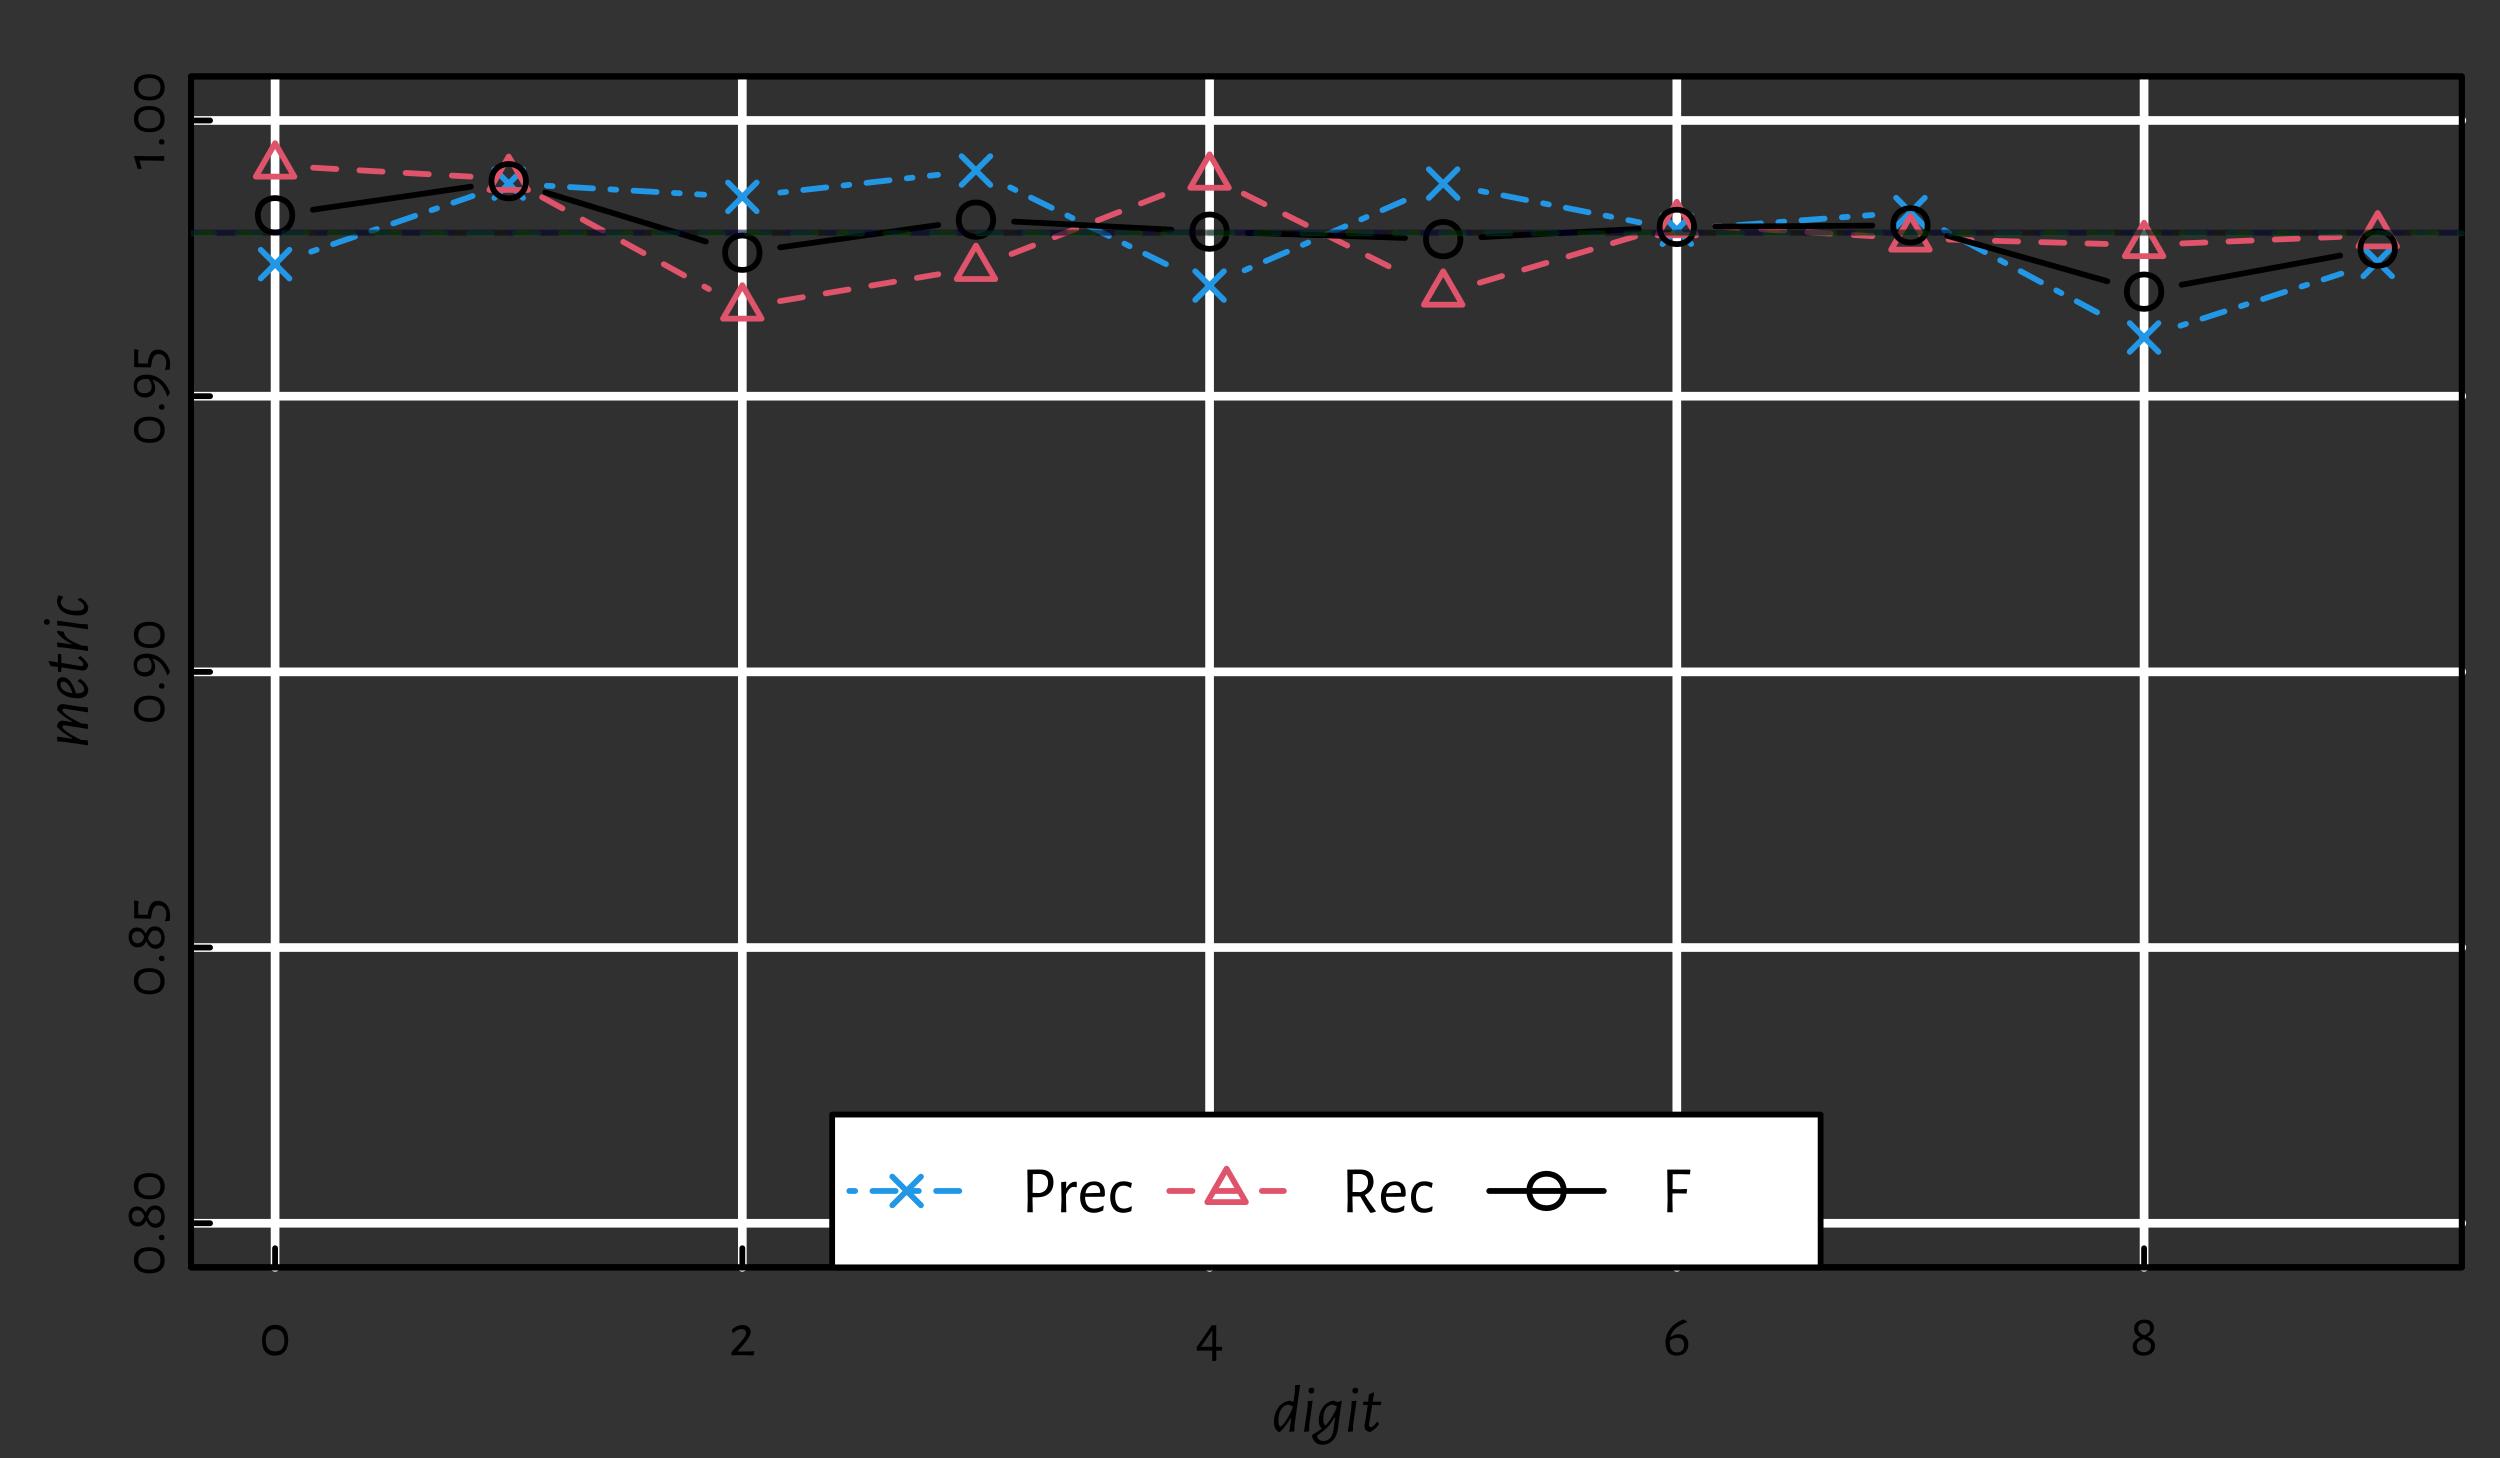 <?xml version="1.0" encoding="UTF-8"?>
<svg xmlns="http://www.w3.org/2000/svg" xmlns:xlink="http://www.w3.org/1999/xlink" width="432pt" height="252pt" viewBox="0 0 432 252" version="1.1">
<rect x="0" y="0" width="432" height="252" fill="#333333" stroke="none"/>
<defs>
<g>
<symbol overflow="visible" id="glyph0-0">
<path style="stroke:none;" d=""/>
</symbol>
<symbol overflow="visible" id="glyph0-1">
<path style="stroke:none;" d="M 2.812 -5.25 C 1.328 -5.25 0.484 -4.266 0.484 -2.516 C 0.484 -0.859 1.297 0.078 2.703 0.078 C 4.188 0.078 5.016 -0.906 5.016 -2.625 C 5.016 -4.312 4.219 -5.25 2.812 -5.25 Z M 2.734 -4.484 C 3.797 -4.484 4.359 -3.812 4.359 -2.531 C 4.359 -1.297 3.812 -0.656 2.75 -0.656 C 1.688 -0.656 1.141 -1.312 1.141 -2.578 C 1.141 -3.844 1.688 -4.484 2.734 -4.484 Z M 2.734 -4.484 "/>
</symbol>
<symbol overflow="visible" id="glyph0-2">
<path style="stroke:none;" d="M 2.391 -5.219 C 1.734 -5.219 1.109 -4.922 0.578 -4.438 L 0.703 -3.812 L 0.812 -3.812 C 1.203 -4.25 1.734 -4.516 2.234 -4.516 C 2.734 -4.516 3.016 -4.234 3.016 -3.875 C 3.016 -3.438 2.641 -2.906 1.938 -2.109 L 0.484 -0.547 L 0.484 -0.016 L 0.547 0.016 L 0.922 0 L 3.25 0 L 4.312 0.047 L 4.438 -0.656 L 4.375 -0.703 L 3.5 -0.641 L 1.578 -0.641 L 1.547 -0.688 L 2.609 -1.891 C 3.438 -2.844 3.812 -3.5 3.812 -4.062 C 3.812 -4.766 3.219 -5.219 2.391 -5.219 Z M 2.391 -5.219 "/>
</symbol>
<symbol overflow="visible" id="glyph0-3">
<path style="stroke:none;" d="M 3.656 -0.797 L 4.625 -0.781 L 4.672 -1.359 L 4.609 -1.453 L 3.625 -1.453 L 3.656 -5.188 L 2.891 -5.188 L 0.281 -1.391 L 0.281 -0.859 L 0.328 -0.781 L 1.016 -0.797 L 2.969 -0.797 L 2.938 0.953 L 3 1.016 L 3.625 0.953 L 3.672 0.891 L 3.641 -0.797 Z M 2.969 -1.453 L 1.016 -1.453 L 2.906 -4.188 L 2.969 -4.188 Z M 2.969 -1.453 "/>
</symbol>
<symbol overflow="visible" id="glyph0-4">
<path style="stroke:none;" d="M 2.781 -3.625 C 2.266 -3.625 1.812 -3.453 1.422 -3.172 L 1.359 -3.25 C 1.688 -4.359 2.594 -5.141 4.25 -5.719 L 4.25 -5.812 L 3.609 -6.188 L 3.562 -6.188 C 1.609 -5.406 0.484 -3.969 0.484 -2.203 C 0.484 -0.766 1.109 0.078 2.422 0.078 C 3.688 0.078 4.438 -0.734 4.438 -1.875 C 4.438 -2.922 3.828 -3.625 2.781 -3.625 Z M 2.484 -0.484 C 1.609 -0.484 1.234 -1.078 1.234 -2.203 L 1.234 -2.484 C 1.641 -2.828 2.078 -3.016 2.547 -3.016 C 3.281 -3.016 3.703 -2.578 3.703 -1.766 C 3.703 -0.922 3.234 -0.484 2.484 -0.484 Z M 2.484 -0.484 "/>
</symbol>
<symbol overflow="visible" id="glyph0-5">
<path style="stroke:none;" d="M 2.547 -6.156 C 1.484 -6.156 0.734 -5.562 0.734 -4.562 C 0.734 -3.781 1.234 -3.375 1.719 -3.125 L 1.719 -3.078 C 1.125 -2.781 0.5 -2.359 0.5 -1.484 C 0.5 -0.578 1.188 0.078 2.344 0.078 C 3.562 0.078 4.359 -0.594 4.359 -1.641 C 4.359 -2.547 3.719 -2.891 3.156 -3.156 L 3.156 -3.219 C 3.688 -3.516 4.172 -3.938 4.172 -4.703 C 4.172 -5.609 3.562 -6.156 2.547 -6.156 Z M 2.516 -5.562 C 3.125 -5.562 3.5 -5.219 3.5 -4.625 C 3.5 -3.969 3.031 -3.656 2.516 -3.438 C 1.953 -3.672 1.438 -3.938 1.438 -4.594 C 1.438 -5.188 1.859 -5.562 2.516 -5.562 Z M 2.359 -2.812 C 3.016 -2.547 3.656 -2.312 3.656 -1.594 C 3.656 -0.969 3.188 -0.516 2.422 -0.516 C 1.672 -0.516 1.203 -0.953 1.203 -1.578 C 1.203 -2.312 1.781 -2.609 2.359 -2.812 Z M 2.359 -2.812 "/>
</symbol>
<symbol overflow="visible" id="glyph1-0">
<path style="stroke:none;" d=""/>
</symbol>
<symbol overflow="visible" id="glyph1-1">
<path style="stroke:none;" d="M -5.25 -2.812 C -5.25 -1.328 -4.266 -0.484 -2.516 -0.484 C -0.859 -0.484 0.078 -1.297 0.078 -2.703 C 0.078 -4.188 -0.906 -5.016 -2.625 -5.016 C -4.312 -5.016 -5.25 -4.219 -5.25 -2.812 Z M -4.484 -2.734 C -4.484 -3.797 -3.812 -4.359 -2.531 -4.359 C -1.297 -4.359 -0.656 -3.812 -0.656 -2.75 C -0.656 -1.688 -1.312 -1.141 -2.578 -1.141 C -3.844 -1.141 -4.484 -1.688 -4.484 -2.734 Z M -4.484 -2.734 "/>
</symbol>
<symbol overflow="visible" id="glyph1-2">
<path style="stroke:none;" d="M -0.922 -1.203 C -0.922 -0.906 -0.719 -0.719 -0.422 -0.719 C -0.125 -0.719 0.047 -0.891 0.047 -1.172 C 0.047 -1.484 -0.141 -1.672 -0.453 -1.672 C -0.734 -1.672 -0.922 -1.484 -0.922 -1.203 Z M -0.922 -1.203 "/>
</symbol>
<symbol overflow="visible" id="glyph1-3">
<path style="stroke:none;" d="M -6.156 -2.547 C -6.156 -1.484 -5.562 -0.734 -4.562 -0.734 C -3.781 -0.734 -3.375 -1.234 -3.125 -1.719 L -3.078 -1.719 C -2.781 -1.125 -2.359 -0.5 -1.484 -0.5 C -0.578 -0.5 0.078 -1.188 0.078 -2.344 C 0.078 -3.562 -0.594 -4.359 -1.641 -4.359 C -2.547 -4.359 -2.891 -3.719 -3.156 -3.156 L -3.219 -3.156 C -3.516 -3.688 -3.938 -4.172 -4.703 -4.172 C -5.609 -4.172 -6.156 -3.562 -6.156 -2.547 Z M -5.562 -2.516 C -5.562 -3.125 -5.219 -3.5 -4.625 -3.5 C -3.969 -3.5 -3.656 -3.031 -3.438 -2.516 C -3.672 -1.953 -3.938 -1.438 -4.594 -1.438 C -5.188 -1.438 -5.562 -1.859 -5.562 -2.516 Z M -2.812 -2.359 C -2.547 -3.016 -2.312 -3.656 -1.594 -3.656 C -0.969 -3.656 -0.516 -3.188 -0.516 -2.422 C -0.516 -1.672 -0.953 -1.203 -1.578 -1.203 C -2.312 -1.203 -2.609 -1.781 -2.812 -2.359 Z M -2.812 -2.359 "/>
</symbol>
<symbol overflow="visible" id="glyph1-4">
<path style="stroke:none;" d="M -5.156 -3.906 L -5.219 -3.859 L -5.188 -2.906 L -5.188 -1.5 L -5.203 -0.953 L -5.094 -0.812 L -2.375 -0.766 L -2.297 -0.828 L -2.141 -1.719 C -1.953 -2.688 -1.578 -3.062 -0.969 -3.062 C -0.172 -3.062 0.359 -2.484 0.359 -1.531 C 0.359 -1.172 0.297 -0.812 0.109 -0.391 L 0.188 -0.328 L 0.922 -0.391 C 0.984 -0.703 1.016 -1.047 1.016 -1.359 C 1.016 -2.812 0.156 -3.844 -1.109 -3.844 C -1.922 -3.844 -2.469 -3.406 -2.75 -2.078 L -2.875 -1.422 L -4.5 -1.453 L -4.5 -3 L -4.438 -3.75 L -4.5 -3.812 Z M -5.156 -3.906 "/>
</symbol>
<symbol overflow="visible" id="glyph1-5">
<path style="stroke:none;" d="M -5.281 -2.484 C -5.281 -1.203 -4.453 -0.453 -3.312 -0.453 C -2.266 -0.453 -1.562 -1.062 -1.562 -2.109 C -1.562 -2.625 -1.734 -3.078 -2.016 -3.469 L -1.953 -3.531 C -0.828 -3.203 -0.047 -2.297 0.531 -0.641 L 0.609 -0.641 L 0.984 -1.281 L 0.984 -1.328 C 0.203 -3.281 -1.234 -4.406 -3 -4.406 C -4.438 -4.406 -5.281 -3.781 -5.281 -2.484 Z M -2.172 -2.344 C -2.172 -1.609 -2.625 -1.188 -3.438 -1.188 C -4.266 -1.188 -4.703 -1.656 -4.703 -2.422 C -4.703 -3.281 -4.125 -3.656 -3 -3.656 L -2.719 -3.656 C -2.359 -3.25 -2.172 -2.812 -2.172 -2.344 Z M -2.172 -2.344 "/>
</symbol>
<symbol overflow="visible" id="glyph1-6">
<path style="stroke:none;" d="M -5.141 -2.344 L -5.219 -2.219 L -4.594 -0.109 L -3.938 -0.109 L -3.906 -0.203 L -4.281 -1.547 L -2.047 -1.547 L 0 -1.5 L 0 -2.328 L -2.156 -2.297 Z M -5.141 -2.344 "/>
</symbol>
<symbol overflow="visible" id="glyph2-0">
<path style="stroke:none;" d=""/>
</symbol>
<symbol overflow="visible" id="glyph2-1">
<path style="stroke:none;" d="M 4.906 -8.094 L 4.031 -8.016 L 4 -6.906 L 3.75 -5.125 L 3.141 -5.344 L 3.078 -5.344 C 1.281 -5.078 0.375 -3.328 0.375 -1.719 C 0.375 -0.812 0.672 -0.234 1.234 0.078 L 1.422 0.078 C 2.078 -0.547 2.703 -1.375 3.25 -2.312 L 3.359 -2.312 L 3.031 0.047 L 3.906 -0.031 L 3.953 -1.25 Z M 1.5 -0.859 C 1.344 -0.859 1.141 -1.094 1.141 -1.938 C 1.141 -3.422 1.812 -4.641 2.922 -4.641 L 3.641 -4.375 L 3.594 -4.016 C 2.688 -1.922 1.734 -0.859 1.5 -0.859 Z M 1.5 -0.859 "/>
</symbol>
<symbol overflow="visible" id="glyph2-2">
<path style="stroke:none;" d="M 1.812 -7.594 C 1.484 -7.594 1.281 -7.391 1.281 -7.078 C 1.281 -6.766 1.453 -6.578 1.766 -6.578 C 2.078 -6.578 2.281 -6.781 2.281 -7.109 C 2.281 -7.422 2.109 -7.594 1.812 -7.594 Z M 1.422 -1.25 L 2 -5.328 L 1.156 -5.25 L 1.109 -4.125 L 0.5 0.047 L 1.375 -0.031 Z M 1.422 -1.25 "/>
</symbol>
<symbol overflow="visible" id="glyph2-3">
<path style="stroke:none;" d="M 4.516 -5.297 L 4.406 -5.359 L 3.859 -5.078 L 3.156 -5.344 L 3.094 -5.344 C 1.422 -5.078 0.547 -3.531 0.547 -1.906 C 0.547 -1.234 0.703 -0.828 1.031 -0.547 L 1.016 -0.438 L -0.609 0.578 L -0.641 0.672 C -0.453 1.703 0.219 2.281 1.203 2.281 C 2.5 2.281 3.625 1.281 3.859 -0.438 L 3.953 -1.297 Z M 3.641 -4.391 L 3.609 -4.125 L 3.594 -3.984 C 2.719 -2.125 1.844 -1.078 1.641 -1.078 C 1.547 -1.078 1.328 -1.359 1.328 -2.203 C 1.328 -3.531 1.875 -4.641 2.938 -4.641 Z M 1.375 1.625 C 0.672 1.625 0.281 1.172 0.281 0.797 C 0.281 0.719 0.297 0.672 0.375 0.594 L 1.547 -0.281 C 2.188 -0.781 2.75 -1.531 3.25 -2.422 L 3.375 -2.422 L 3.078 -0.203 C 2.891 1 2.234 1.625 1.375 1.625 Z M 1.375 1.625 "/>
</symbol>
<symbol overflow="visible" id="glyph2-4">
<path style="stroke:none;" d="M 1.672 -1.375 L 2.203 -4.594 L 3.719 -4.594 L 3.766 -5.078 L 3.703 -5.172 L 2.281 -5.172 L 2.547 -6.734 L 2.453 -6.781 L 1.641 -6.422 L 1.5 -5.172 L 0.672 -5.172 L 0.625 -4.656 L 0.672 -4.594 L 1.422 -4.594 L 1.375 -4.141 L 0.891 -1.109 L 0.875 -0.922 C 0.859 -0.359 1.234 -0.031 1.766 0.062 L 1.906 0.062 C 2.422 -0.203 2.891 -0.625 3.406 -1.297 L 3.141 -1.656 L 3 -1.672 C 2.594 -1.078 2.25 -0.781 1.984 -0.781 C 1.766 -0.781 1.641 -0.906 1.641 -1.156 Z M 1.672 -1.375 "/>
</symbol>
<symbol overflow="visible" id="glyph3-0">
<path style="stroke:none;" d=""/>
</symbol>
<symbol overflow="visible" id="glyph3-1">
<path style="stroke:none;" d="M -5.344 -6.625 C -4.812 -5.953 -4.031 -5.359 -2.734 -4.625 L -2.734 -4.516 L -4.203 -4.75 L -4.344 -4.766 C -4.891 -4.781 -5.234 -4.375 -5.344 -3.875 L -5.344 -3.75 C -4.812 -3.078 -4.031 -2.5 -2.734 -1.75 L -2.734 -1.641 L -5.328 -2.016 L -5.25 -1.156 L -4.125 -1.109 L 0.047 -0.5 L -0.031 -1.375 L -1.156 -1.438 C -3.297 -2.469 -4.391 -3.297 -4.391 -3.719 C -4.391 -3.891 -4.25 -3.969 -4.031 -3.969 L -3.891 -3.953 L 0.047 -3.328 L -0.031 -4.203 L -1.078 -4.266 C -3.281 -5.312 -4.391 -6.172 -4.391 -6.594 C -4.391 -6.766 -4.25 -6.844 -4.031 -6.828 L -3.891 -6.812 L 0.047 -6.203 L -0.031 -7.078 L -1.234 -7.156 L -4.203 -7.625 L -4.344 -7.641 C -4.891 -7.641 -5.234 -7.25 -5.344 -6.75 Z M -5.344 -6.625 "/>
</symbol>
<symbol overflow="visible" id="glyph3-2">
<path style="stroke:none;" d="M -1.719 -3.453 L -1.719 -3.312 C -1.109 -2.984 -0.641 -2.469 -0.641 -1.938 C -0.641 -1.453 -1.062 -1.219 -2.016 -1.219 C -2.672 -3.172 -3.453 -4.031 -4.328 -4.031 C -4.922 -4.031 -5.25 -3.688 -5.344 -3.062 L -5.359 -2.953 C -5.297 -1.422 -3.812 -0.391 -1.766 -0.391 C -0.672 -0.391 0 -0.828 0.078 -1.812 L 0.078 -1.938 C -0.078 -2.641 -0.547 -3.219 -1.312 -3.75 Z M -4.734 -2.734 C -4.734 -3.109 -4.547 -3.266 -4.266 -3.266 C -3.641 -3.266 -3.078 -2.578 -2.656 -1.25 C -3.906 -1.391 -4.734 -1.969 -4.734 -2.734 Z M -4.734 -2.734 "/>
</symbol>
<symbol overflow="visible" id="glyph3-3">
<path style="stroke:none;" d="M -1.375 -1.672 L -4.594 -2.203 L -4.594 -3.719 L -5.078 -3.766 L -5.172 -3.703 L -5.172 -2.281 L -6.734 -2.547 L -6.781 -2.453 L -6.422 -1.641 L -5.172 -1.5 L -5.172 -0.672 L -4.656 -0.625 L -4.594 -0.672 L -4.594 -1.422 L -4.141 -1.375 L -1.109 -0.891 L -0.922 -0.875 C -0.359 -0.859 -0.031 -1.234 0.062 -1.766 L 0.062 -1.906 C -0.203 -2.422 -0.625 -2.891 -1.297 -3.406 L -1.656 -3.141 L -1.672 -3 C -1.078 -2.594 -0.781 -2.25 -0.781 -1.984 C -0.781 -1.766 -0.906 -1.641 -1.156 -1.641 Z M -1.375 -1.672 "/>
</symbol>
<symbol overflow="visible" id="glyph3-4">
<path style="stroke:none;" d="M -5.297 -4.031 L -5.312 -3.734 C -4.703 -2.891 -3.875 -2.297 -2.797 -1.766 L -2.797 -1.672 L -5.328 -2.031 L -5.25 -1.188 L -4.125 -1.125 L 0.047 -0.531 L -0.031 -1.406 L -1.031 -1.453 C -3.328 -2.375 -4.016 -2.984 -4.109 -3.688 L -4.109 -3.766 L -4.141 -3.859 Z M -5.297 -4.031 "/>
</symbol>
<symbol overflow="visible" id="glyph3-5">
<path style="stroke:none;" d="M -7.594 -1.812 C -7.594 -1.484 -7.391 -1.281 -7.078 -1.281 C -6.766 -1.281 -6.578 -1.453 -6.578 -1.766 C -6.578 -2.078 -6.781 -2.281 -7.109 -2.281 C -7.422 -2.281 -7.594 -2.109 -7.594 -1.812 Z M -1.25 -1.422 L -5.328 -2 L -5.25 -1.156 L -4.125 -1.109 L 0.047 -0.5 L -0.031 -1.375 Z M -1.25 -1.422 "/>
</symbol>
<symbol overflow="visible" id="glyph3-6">
<path style="stroke:none;" d="M -5.109 -3.812 L -5.344 -3.078 C -5.344 -1.203 -3.734 -0.391 -1.812 -0.391 C -0.469 -0.391 -0.062 -0.828 0.078 -1.672 L 0.078 -1.812 C -0.109 -2.484 -0.469 -2.953 -1.297 -3.453 L -1.688 -3.172 L -1.688 -3.047 C -0.844 -2.609 -0.641 -2.203 -0.641 -1.875 C -0.641 -1.422 -1 -1.203 -1.969 -1.203 C -3.641 -1.203 -4.672 -1.781 -4.672 -2.688 C -4.672 -2.938 -4.594 -3.156 -4.266 -3.469 L -4.297 -3.641 L -4.984 -3.875 Z M -5.109 -3.812 "/>
</symbol>
<symbol overflow="visible" id="glyph4-0">
<path style="stroke:none;" d=""/>
</symbol>
<symbol overflow="visible" id="glyph4-1">
<path style="stroke:none;" d="M 1.062 -7.375 L 1.125 -2.219 L 1.062 0 L 2 0 L 1.953 -2.297 L 1.953 -2.594 L 2.828 -2.594 C 4.547 -2.594 5.578 -3.594 5.578 -5.219 C 5.578 -6.609 4.766 -7.391 3.328 -7.391 Z M 1.969 -3.359 L 2 -6.594 L 3.109 -6.625 C 4.109 -6.594 4.641 -6.125 4.641 -5.141 C 4.641 -4.109 4.125 -3.484 3.172 -3.328 Z M 1.969 -3.359 "/>
</symbol>
<symbol overflow="visible" id="glyph4-2">
<path style="stroke:none;" d="M 3.328 -5.281 C 2.875 -5.281 2.328 -5.031 1.844 -4.203 L 1.781 -4.203 L 1.797 -5.297 L 0.922 -5.203 L 0.984 -2.234 L 0.906 0 L 1.812 0 L 1.766 -2.312 L 1.766 -3.109 C 2.188 -4.031 2.609 -4.391 3.109 -4.391 C 3.203 -4.391 3.359 -4.375 3.516 -4.328 L 3.625 -4.375 L 3.625 -5.25 C 3.547 -5.266 3.422 -5.281 3.328 -5.281 Z M 3.328 -5.281 "/>
</symbol>
<symbol overflow="visible" id="glyph4-3">
<path style="stroke:none;" d="M 1.344 -2.672 L 4.547 -2.688 L 4.75 -2.844 C 4.766 -2.984 4.766 -3.25 4.766 -3.375 C 4.766 -4.609 4.109 -5.344 2.953 -5.344 C 1.453 -5.344 0.484 -4.297 0.484 -2.594 C 0.484 -0.938 1.375 0.094 2.875 0.094 C 3.422 0.094 3.984 -0.078 4.469 -0.328 L 4.562 -1.109 L 4.469 -1.156 C 3.984 -0.828 3.422 -0.641 2.922 -0.641 C 1.859 -0.641 1.344 -1.406 1.344 -2.641 Z M 2.875 -4.703 C 3.5 -4.703 3.953 -4.328 3.953 -3.5 L 3.938 -3.359 L 1.406 -3.281 C 1.562 -4.203 2.094 -4.703 2.875 -4.703 Z M 2.875 -4.703 "/>
</symbol>
<symbol overflow="visible" id="glyph4-4">
<path style="stroke:none;" d="M 2.812 -5.359 C 1.375 -5.359 0.484 -4.297 0.484 -2.594 C 0.484 -0.938 1.328 0.094 2.719 0.094 C 3.203 0.094 3.719 -0.031 4.125 -0.203 L 4.234 -0.984 L 4.125 -1.031 C 3.734 -0.797 3.25 -0.641 2.844 -0.641 C 1.891 -0.641 1.344 -1.422 1.344 -2.641 C 1.344 -3.891 1.891 -4.609 2.781 -4.609 C 3.203 -4.609 3.641 -4.438 3.969 -4.219 L 4.078 -4.25 L 4.234 -5.047 C 3.859 -5.234 3.297 -5.359 2.812 -5.359 Z M 2.812 -5.359 "/>
</symbol>
<symbol overflow="visible" id="glyph4-5">
<path style="stroke:none;" d="M 4.078 -2.984 C 5.031 -3.422 5.594 -4.25 5.594 -5.281 C 5.594 -6.641 4.766 -7.391 3.328 -7.391 L 1.062 -7.375 L 1.125 -2.219 L 1.062 0 L 2 0 L 1.953 -2.297 L 1.953 -2.734 L 3.297 -2.734 C 3.812 -1.812 4.391 -0.875 4.984 0.016 L 5.125 0.109 C 5.422 0.062 5.688 0 5.969 -0.109 L 5.984 -0.219 C 5.297 -1.125 4.641 -2.031 4.078 -2.984 Z M 1.969 -3.516 L 2 -6.594 L 3.109 -6.625 C 4.109 -6.594 4.641 -6.156 4.641 -5.203 C 4.641 -4.297 4.188 -3.719 3.344 -3.484 Z M 1.969 -3.516 "/>
</symbol>
<symbol overflow="visible" id="glyph4-6">
<path style="stroke:none;" d="M 2 -6.578 L 3.281 -6.594 L 4.984 -6.547 L 5.062 -7.281 L 4.984 -7.375 L 1.062 -7.375 L 1.125 -2.219 L 1.062 0 L 2 0 L 1.953 -2.297 L 1.969 -3.25 L 3.125 -3.266 L 4.406 -3.234 L 4.484 -3.938 L 4.422 -4.031 L 3.219 -3.984 L 1.984 -4.016 Z M 2 -6.578 "/>
</symbol>
</g>
<clipPath id="clip1">
  <path d="M 33 13.199 L 426 13.199 L 426 219 L 33 219 Z M 33 13.199 "/>
</clipPath>
<clipPath id="clip2">
  <path d="M 33 13.199 L 426 13.199 L 426 220 L 33 220 Z M 33 13.199 "/>
</clipPath>
<clipPath id="clip3">
  <path d="M 46 13.199 L 49 13.199 L 49 220 L 46 220 Z M 46 13.199 "/>
</clipPath>
<clipPath id="clip4">
  <path d="M 127 13.199 L 130 13.199 L 130 220 L 127 220 Z M 127 13.199 "/>
</clipPath>
<clipPath id="clip5">
  <path d="M 208 13.199 L 210 13.199 L 210 220 L 208 220 Z M 208 13.199 "/>
</clipPath>
<clipPath id="clip6">
  <path d="M 289 13.199 L 291 13.199 L 291 220 L 289 220 Z M 289 13.199 "/>
</clipPath>
<clipPath id="clip7">
  <path d="M 369 13.199 L 372 13.199 L 372 220 L 369 220 Z M 369 13.199 "/>
</clipPath>
<clipPath id="clip8">
  <path d="M 33 210 L 426.398 210 L 426.398 213 L 33 213 Z M 33 210 "/>
</clipPath>
<clipPath id="clip9">
  <path d="M 33 162 L 426.398 162 L 426.398 165 L 33 165 Z M 33 162 "/>
</clipPath>
<clipPath id="clip10">
  <path d="M 33 115 L 426.398 115 L 426.398 117 L 33 117 Z M 33 115 "/>
</clipPath>
<clipPath id="clip11">
  <path d="M 33 67 L 426.398 67 L 426.398 70 L 33 70 Z M 33 67 "/>
</clipPath>
<clipPath id="clip12">
  <path d="M 33 20 L 426.398 20 L 426.398 22 L 33 22 Z M 33 20 "/>
</clipPath>
<clipPath id="clip13">
  <path d="M 33 39 L 426 39 L 426 41 L 33 41 Z M 33 39 "/>
</clipPath>
</defs>
<g id="surface58">
<g clip-path="url(#clip1)" clip-rule="nonzero">
<path style=" stroke:none;fill-rule:nonzero;fill:rgb(0%,0%,0%);fill-opacity:0.063;" d="M 33 13.199 L 425.398 13.199 L 425.398 219 L 33 219 Z M 33 13.199 "/>
</g>
<g clip-path="url(#clip2)" clip-rule="nonzero">
<path style="fill:none;stroke-width:1;stroke-linecap:round;stroke-linejoin:round;stroke:rgb(0%,0%,0%);stroke-opacity:1;stroke-miterlimit:10;" d="M 33 13.199 L 425.398 13.199 L 425.398 219 L 33 219 Z M 33 13.199 "/>
</g>
<g clip-path="url(#clip3)" clip-rule="nonzero">
<path style="fill:none;stroke-width:1.5;stroke-linecap:round;stroke-linejoin:round;stroke:rgb(100%,100%,100%);stroke-opacity:1;stroke-miterlimit:10;" d="M 47.535 219 L 47.535 13.199 "/>
</g>
<g clip-path="url(#clip4)" clip-rule="nonzero">
<path style="fill:none;stroke-width:1.5;stroke-linecap:round;stroke-linejoin:round;stroke:rgb(100%,100%,100%);stroke-opacity:1;stroke-miterlimit:10;" d="M 128.273 219 L 128.273 13.199 "/>
</g>
<g clip-path="url(#clip5)" clip-rule="nonzero">
<path style="fill:none;stroke-width:1.5;stroke-linecap:round;stroke-linejoin:round;stroke:rgb(100%,100%,100%);stroke-opacity:1;stroke-miterlimit:10;" d="M 209.016 219 L 209.016 13.199 "/>
</g>
<g clip-path="url(#clip6)" clip-rule="nonzero">
<path style="fill:none;stroke-width:1.5;stroke-linecap:round;stroke-linejoin:round;stroke:rgb(100%,100%,100%);stroke-opacity:1;stroke-miterlimit:10;" d="M 289.754 219 L 289.754 13.199 "/>
</g>
<g clip-path="url(#clip7)" clip-rule="nonzero">
<path style="fill:none;stroke-width:1.5;stroke-linecap:round;stroke-linejoin:round;stroke:rgb(100%,100%,100%);stroke-opacity:1;stroke-miterlimit:10;" d="M 370.496 219 L 370.496 13.199 "/>
</g>
<g clip-path="url(#clip8)" clip-rule="nonzero">
<path style="fill:none;stroke-width:1.5;stroke-linecap:round;stroke-linejoin:round;stroke:rgb(100%,100%,100%);stroke-opacity:1;stroke-miterlimit:10;" d="M 33 211.379 L 425.398 211.379 "/>
</g>
<g clip-path="url(#clip9)" clip-rule="nonzero">
<path style="fill:none;stroke-width:1.5;stroke-linecap:round;stroke-linejoin:round;stroke:rgb(100%,100%,100%);stroke-opacity:1;stroke-miterlimit:10;" d="M 33 163.738 L 425.398 163.738 "/>
</g>
<g clip-path="url(#clip10)" clip-rule="nonzero">
<path style="fill:none;stroke-width:1.5;stroke-linecap:round;stroke-linejoin:round;stroke:rgb(100%,100%,100%);stroke-opacity:1;stroke-miterlimit:10;" d="M 33 116.102 L 425.398 116.102 "/>
</g>
<g clip-path="url(#clip11)" clip-rule="nonzero">
<path style="fill:none;stroke-width:1.5;stroke-linecap:round;stroke-linejoin:round;stroke:rgb(100%,100%,100%);stroke-opacity:1;stroke-miterlimit:10;" d="M 33 68.461 L 425.398 68.461 "/>
</g>
<g clip-path="url(#clip12)" clip-rule="nonzero">
<path style="fill:none;stroke-width:1.5;stroke-linecap:round;stroke-linejoin:round;stroke:rgb(100%,100%,100%);stroke-opacity:1;stroke-miterlimit:10;" d="M 33 20.82 L 425.398 20.82 "/>
</g>
<path style="fill:none;stroke-width:1;stroke-linecap:round;stroke-linejoin:round;stroke:rgb(0%,0%,0%);stroke-opacity:1;stroke-miterlimit:10;" d="M 33 219 L 425.398 219 L 425.398 13.199 L 33 13.199 L 33 219 "/>
<path style="fill:none;stroke-width:1;stroke-linecap:round;stroke-linejoin:round;stroke:rgb(13.333%,59.216%,90.196%);stroke-opacity:1;stroke-dasharray:1,3,4,3;stroke-miterlimit:10;" d="M 53.773 43.492 L 81.664 33.875 "/>
<path style="fill:none;stroke-width:1;stroke-linecap:round;stroke-linejoin:round;stroke:rgb(13.333%,59.216%,90.196%);stroke-opacity:1;stroke-dasharray:1,3,4,3;stroke-miterlimit:10;" d="M 94.492 32.098 L 121.684 33.641 "/>
<path style="fill:none;stroke-width:1;stroke-linecap:round;stroke-linejoin:round;stroke:rgb(13.333%,59.216%,90.196%);stroke-opacity:1;stroke-dasharray:1,3,4,3;stroke-miterlimit:10;" d="M 134.832 33.277 L 162.086 30.207 "/>
<path style="fill:none;stroke-width:1;stroke-linecap:round;stroke-linejoin:round;stroke:rgb(13.333%,59.216%,90.196%);stroke-opacity:1;stroke-dasharray:1,3,4,3;stroke-miterlimit:10;" d="M 174.566 32.383 L 203.094 46.434 "/>
<path style="fill:none;stroke-width:1;stroke-linecap:round;stroke-linejoin:round;stroke:rgb(13.333%,59.216%,90.196%);stroke-opacity:1;stroke-dasharray:1,3,4,3;stroke-miterlimit:10;" d="M 215.062 46.707 L 243.336 34.363 "/>
<path style="fill:none;stroke-width:1;stroke-linecap:round;stroke-linejoin:round;stroke:rgb(13.333%,59.216%,90.196%);stroke-opacity:1;stroke-dasharray:1,3,4,3;stroke-miterlimit:10;" d="M 255.859 33.004 L 283.281 38.418 "/>
<path style="fill:none;stroke-width:1;stroke-linecap:round;stroke-linejoin:round;stroke:rgb(13.333%,59.216%,90.196%);stroke-opacity:1;stroke-dasharray:1,3,4,3;stroke-miterlimit:10;" d="M 296.336 39.203 L 323.543 37.152 "/>
<path style="fill:none;stroke-width:1;stroke-linecap:round;stroke-linejoin:round;stroke:rgb(13.333%,59.216%,90.196%);stroke-opacity:1;stroke-dasharray:1,3,4,3;stroke-miterlimit:10;" d="M 335.941 39.777 L 364.68 55.199 "/>
<path style="fill:none;stroke-width:1;stroke-linecap:round;stroke-linejoin:round;stroke:rgb(13.333%,59.216%,90.196%);stroke-opacity:1;stroke-dasharray:1,3,4,3;stroke-miterlimit:10;" d="M 376.777 56.285 L 404.586 47.285 "/>
<path style="fill:none;stroke-width:1;stroke-linecap:round;stroke-linejoin:round;stroke:rgb(13.333%,59.216%,90.196%);stroke-opacity:1;stroke-miterlimit:10;" d="M 45.059 48.117 L 50.008 43.168 "/>
<path style="fill:none;stroke-width:1;stroke-linecap:round;stroke-linejoin:round;stroke:rgb(13.333%,59.216%,90.196%);stroke-opacity:1;stroke-miterlimit:10;" d="M 45.059 43.168 L 50.008 48.117 "/>
<path style="fill:none;stroke-width:1;stroke-linecap:round;stroke-linejoin:round;stroke:rgb(13.333%,59.216%,90.196%);stroke-opacity:1;stroke-miterlimit:10;" d="M 85.43 34.199 L 90.379 29.25 "/>
<path style="fill:none;stroke-width:1;stroke-linecap:round;stroke-linejoin:round;stroke:rgb(13.333%,59.216%,90.196%);stroke-opacity:1;stroke-miterlimit:10;" d="M 85.43 29.25 L 90.379 34.199 "/>
<path style="fill:none;stroke-width:1;stroke-linecap:round;stroke-linejoin:round;stroke:rgb(13.333%,59.216%,90.196%);stroke-opacity:1;stroke-miterlimit:10;" d="M 125.801 36.492 L 130.75 31.539 "/>
<path style="fill:none;stroke-width:1;stroke-linecap:round;stroke-linejoin:round;stroke:rgb(13.333%,59.216%,90.196%);stroke-opacity:1;stroke-miterlimit:10;" d="M 125.801 31.539 L 130.75 36.492 "/>
<path style="fill:none;stroke-width:1;stroke-linecap:round;stroke-linejoin:round;stroke:rgb(13.333%,59.216%,90.196%);stroke-opacity:1;stroke-miterlimit:10;" d="M 166.168 31.941 L 171.121 26.992 "/>
<path style="fill:none;stroke-width:1;stroke-linecap:round;stroke-linejoin:round;stroke:rgb(13.333%,59.216%,90.196%);stroke-opacity:1;stroke-miterlimit:10;" d="M 166.168 26.992 L 171.121 31.941 "/>
<path style="fill:none;stroke-width:1;stroke-linecap:round;stroke-linejoin:round;stroke:rgb(13.333%,59.216%,90.196%);stroke-opacity:1;stroke-miterlimit:10;" d="M 206.539 51.824 L 211.488 46.875 "/>
<path style="fill:none;stroke-width:1;stroke-linecap:round;stroke-linejoin:round;stroke:rgb(13.333%,59.216%,90.196%);stroke-opacity:1;stroke-miterlimit:10;" d="M 206.539 46.875 L 211.488 51.824 "/>
<path style="fill:none;stroke-width:1;stroke-linecap:round;stroke-linejoin:round;stroke:rgb(13.333%,59.216%,90.196%);stroke-opacity:1;stroke-miterlimit:10;" d="M 246.91 34.199 L 251.859 29.25 "/>
<path style="fill:none;stroke-width:1;stroke-linecap:round;stroke-linejoin:round;stroke:rgb(13.333%,59.216%,90.196%);stroke-opacity:1;stroke-miterlimit:10;" d="M 246.91 29.25 L 251.859 34.199 "/>
<path style="fill:none;stroke-width:1;stroke-linecap:round;stroke-linejoin:round;stroke:rgb(13.333%,59.216%,90.196%);stroke-opacity:1;stroke-miterlimit:10;" d="M 287.281 42.176 L 292.23 37.223 "/>
<path style="fill:none;stroke-width:1;stroke-linecap:round;stroke-linejoin:round;stroke:rgb(13.333%,59.216%,90.196%);stroke-opacity:1;stroke-miterlimit:10;" d="M 287.281 37.223 L 292.23 42.176 "/>
<path style="fill:none;stroke-width:1;stroke-linecap:round;stroke-linejoin:round;stroke:rgb(13.333%,59.216%,90.196%);stroke-opacity:1;stroke-miterlimit:10;" d="M 327.652 39.129 L 332.602 34.18 "/>
<path style="fill:none;stroke-width:1;stroke-linecap:round;stroke-linejoin:round;stroke:rgb(13.333%,59.216%,90.196%);stroke-opacity:1;stroke-miterlimit:10;" d="M 327.652 34.18 L 332.602 39.129 "/>
<path style="fill:none;stroke-width:1;stroke-linecap:round;stroke-linejoin:round;stroke:rgb(13.333%,59.216%,90.196%);stroke-opacity:1;stroke-miterlimit:10;" d="M 368.02 60.793 L 372.973 55.844 "/>
<path style="fill:none;stroke-width:1;stroke-linecap:round;stroke-linejoin:round;stroke:rgb(13.333%,59.216%,90.196%);stroke-opacity:1;stroke-miterlimit:10;" d="M 368.02 55.844 L 372.973 60.793 "/>
<path style="fill:none;stroke-width:1;stroke-linecap:round;stroke-linejoin:round;stroke:rgb(13.333%,59.216%,90.196%);stroke-opacity:1;stroke-miterlimit:10;" d="M 408.391 47.727 L 413.34 42.777 "/>
<path style="fill:none;stroke-width:1;stroke-linecap:round;stroke-linejoin:round;stroke:rgb(13.333%,59.216%,90.196%);stroke-opacity:1;stroke-miterlimit:10;" d="M 408.391 42.777 L 413.34 47.727 "/>
<path style="fill:none;stroke-width:1;stroke-linecap:round;stroke-linejoin:round;stroke:rgb(0%,0%,0%);stroke-opacity:1;stroke-miterlimit:10;" d="M 47.535 215.699 L 47.535 219 "/>
<path style="fill:none;stroke-width:1;stroke-linecap:round;stroke-linejoin:round;stroke:rgb(0%,0%,0%);stroke-opacity:1;stroke-miterlimit:10;" d="M 128.273 215.699 L 128.273 219 "/>
<path style="fill:none;stroke-width:1;stroke-linecap:round;stroke-linejoin:round;stroke:rgb(0%,0%,0%);stroke-opacity:1;stroke-miterlimit:10;" d="M 209.016 215.699 L 209.016 219 "/>
<path style="fill:none;stroke-width:1;stroke-linecap:round;stroke-linejoin:round;stroke:rgb(0%,0%,0%);stroke-opacity:1;stroke-miterlimit:10;" d="M 289.754 215.699 L 289.754 219 "/>
<path style="fill:none;stroke-width:1;stroke-linecap:round;stroke-linejoin:round;stroke:rgb(0%,0%,0%);stroke-opacity:1;stroke-miterlimit:10;" d="M 370.496 215.699 L 370.496 219 "/>
<g style="fill:rgb(0%,0%,0%);fill-opacity:1;">
  <use xlink:href="#glyph0-1" x="44.789" y="234.18"/>
</g>
<g style="fill:rgb(0%,0%,0%);fill-opacity:1;">
  <use xlink:href="#glyph0-2" x="125.906" y="234.18"/>
</g>
<g style="fill:rgb(0%,0%,0%);fill-opacity:1;">
  <use xlink:href="#glyph0-3" x="206.516" y="234.18"/>
</g>
<g style="fill:rgb(0%,0%,0%);fill-opacity:1;">
  <use xlink:href="#glyph0-4" x="287.309" y="234.18"/>
</g>
<g style="fill:rgb(0%,0%,0%);fill-opacity:1;">
  <use xlink:href="#glyph0-5" x="368.031" y="234.18"/>
</g>
<path style="fill:none;stroke-width:1;stroke-linecap:round;stroke-linejoin:round;stroke:rgb(0%,0%,0%);stroke-opacity:1;stroke-miterlimit:10;" d="M 36.301 211.379 L 33 211.379 "/>
<path style="fill:none;stroke-width:1;stroke-linecap:round;stroke-linejoin:round;stroke:rgb(0%,0%,0%);stroke-opacity:1;stroke-miterlimit:10;" d="M 36.301 163.738 L 33 163.738 "/>
<path style="fill:none;stroke-width:1;stroke-linecap:round;stroke-linejoin:round;stroke:rgb(0%,0%,0%);stroke-opacity:1;stroke-miterlimit:10;" d="M 36.301 116.102 L 33 116.102 "/>
<path style="fill:none;stroke-width:1;stroke-linecap:round;stroke-linejoin:round;stroke:rgb(0%,0%,0%);stroke-opacity:1;stroke-miterlimit:10;" d="M 36.301 68.461 L 33 68.461 "/>
<path style="fill:none;stroke-width:1;stroke-linecap:round;stroke-linejoin:round;stroke:rgb(0%,0%,0%);stroke-opacity:1;stroke-miterlimit:10;" d="M 36.301 20.82 L 33 20.82 "/>
<g style="fill:rgb(0%,0%,0%);fill-opacity:1;">
  <use xlink:href="#glyph1-1" x="28.379" y="220.527"/>
  <use xlink:href="#glyph1-2" x="28.379" y="215.036"/>
  <use xlink:href="#glyph1-3" x="28.379" y="212.655"/>
  <use xlink:href="#glyph1-1" x="28.379" y="207.725"/>
</g>
<g style="fill:rgb(0%,0%,0%);fill-opacity:1;">
  <use xlink:href="#glyph1-1" x="28.379" y="172.312"/>
  <use xlink:href="#glyph1-2" x="28.379" y="166.821"/>
  <use xlink:href="#glyph1-3" x="28.379" y="164.44"/>
  <use xlink:href="#glyph1-4" x="28.379" y="159.51"/>
</g>
<g style="fill:rgb(0%,0%,0%);fill-opacity:1;">
  <use xlink:href="#glyph1-1" x="28.379" y="125.227"/>
  <use xlink:href="#glyph1-2" x="28.379" y="119.735"/>
  <use xlink:href="#glyph1-5" x="28.379" y="117.354"/>
  <use xlink:href="#glyph1-1" x="28.379" y="112.466"/>
</g>
<g style="fill:rgb(0%,0%,0%);fill-opacity:1;">
  <use xlink:href="#glyph1-1" x="28.379" y="77.016"/>
  <use xlink:href="#glyph1-2" x="28.379" y="71.524"/>
  <use xlink:href="#glyph1-5" x="28.379" y="69.143"/>
  <use xlink:href="#glyph1-4" x="28.379" y="64.255"/>
</g>
<g style="fill:rgb(0%,0%,0%);fill-opacity:1;">
  <use xlink:href="#glyph1-6" x="28.379" y="29.293"/>
  <use xlink:href="#glyph1-2" x="28.379" y="25.715"/>
  <use xlink:href="#glyph1-1" x="28.379" y="23.334"/>
  <use xlink:href="#glyph1-1" x="28.379" y="17.843"/>
</g>
<path style="fill:none;stroke-width:1;stroke-linecap:round;stroke-linejoin:round;stroke:rgb(0%,0%,0%);stroke-opacity:1;stroke-miterlimit:10;" d="M 33 219 L 425.398 219 L 425.398 13.199 L 33 13.199 L 33 219 "/>
<g style="fill:rgb(0%,0%,0%);fill-opacity:1;">
  <use xlink:href="#glyph2-1" x="219.758" y="247.379"/>
  <use xlink:href="#glyph2-2" x="224.829" y="247.379"/>
  <use xlink:href="#glyph2-3" x="227.336" y="247.379"/>
  <use xlink:href="#glyph2-2" x="232.408" y="247.379"/>
  <use xlink:href="#glyph2-4" x="234.915" y="247.379"/>
</g>
<g style="fill:rgb(0%,0%,0%);fill-opacity:1;">
  <use xlink:href="#glyph3-1" x="15.18" y="129.297"/>
  <use xlink:href="#glyph3-2" x="15.18" y="121.051"/>
  <use xlink:href="#glyph3-3" x="15.18" y="116.75"/>
  <use xlink:href="#glyph3-4" x="15.18" y="113.024"/>
  <use xlink:href="#glyph3-5" x="15.18" y="109.252"/>
  <use xlink:href="#glyph3-6" x="15.18" y="106.745"/>
</g>
<path style="fill:none;stroke-width:1;stroke-linecap:round;stroke-linejoin:round;stroke:rgb(87.451%,32.549%,41.961%);stroke-opacity:1;stroke-dasharray:4,4;stroke-miterlimit:10;" d="M 54.121 28.977 L 81.312 30.52 "/>
<path style="fill:none;stroke-width:1;stroke-linecap:round;stroke-linejoin:round;stroke:rgb(87.451%,32.549%,41.961%);stroke-opacity:1;stroke-dasharray:4,4;stroke-miterlimit:10;" d="M 93.684 34.082 L 122.492 49.949 "/>
<path style="fill:none;stroke-width:1;stroke-linecap:round;stroke-linejoin:round;stroke:rgb(87.451%,32.549%,41.961%);stroke-opacity:1;stroke-dasharray:4,4;stroke-miterlimit:10;" d="M 134.781 52.031 L 162.137 47.395 "/>
<path style="fill:none;stroke-width:1;stroke-linecap:round;stroke-linejoin:round;stroke:rgb(87.451%,32.549%,41.961%);stroke-opacity:1;stroke-dasharray:4,4;stroke-miterlimit:10;" d="M 174.793 43.891 L 202.867 32.926 "/>
<path style="fill:none;stroke-width:1;stroke-linecap:round;stroke-linejoin:round;stroke:rgb(87.451%,32.549%,41.961%);stroke-opacity:1;stroke-dasharray:4,4;stroke-miterlimit:10;" d="M 214.918 33.48 L 243.484 47.777 "/>
<path style="fill:none;stroke-width:1;stroke-linecap:round;stroke-linejoin:round;stroke:rgb(87.451%,32.549%,41.961%);stroke-opacity:1;stroke-dasharray:4,4;stroke-miterlimit:10;" d="M 255.711 48.848 L 283.43 40.605 "/>
<path style="fill:none;stroke-width:1;stroke-linecap:round;stroke-linejoin:round;stroke:rgb(87.451%,32.549%,41.961%);stroke-opacity:1;stroke-dasharray:4,4;stroke-miterlimit:10;" d="M 296.344 39.129 L 323.539 40.805 "/>
<path style="fill:none;stroke-width:1;stroke-linecap:round;stroke-linejoin:round;stroke:rgb(87.451%,32.549%,41.961%);stroke-opacity:1;stroke-dasharray:4,4;stroke-miterlimit:10;" d="M 336.723 41.398 L 363.898 42.156 "/>
<path style="fill:none;stroke-width:1;stroke-linecap:round;stroke-linejoin:round;stroke:rgb(87.451%,32.549%,41.961%);stroke-opacity:1;stroke-dasharray:4,4;stroke-miterlimit:10;" d="M 377.09 42.066 L 404.273 40.93 "/>
<path style="fill:none;stroke-width:1;stroke-linecap:round;stroke-linejoin:round;stroke:rgb(87.451%,32.549%,41.961%);stroke-opacity:1;stroke-miterlimit:10;" d="M 47.535 24.75 L 50.867 30.523 L 44.199 30.523 L 47.535 24.75 "/>
<path style="fill:none;stroke-width:1;stroke-linecap:round;stroke-linejoin:round;stroke:rgb(87.451%,32.549%,41.961%);stroke-opacity:1;stroke-miterlimit:10;" d="M 87.902 27.047 L 91.238 32.82 L 84.57 32.82 L 87.902 27.047 "/>
<path style="fill:none;stroke-width:1;stroke-linecap:round;stroke-linejoin:round;stroke:rgb(87.451%,32.549%,41.961%);stroke-opacity:1;stroke-miterlimit:10;" d="M 128.273 49.285 L 131.605 55.059 L 124.941 55.059 L 128.273 49.285 "/>
<path style="fill:none;stroke-width:1;stroke-linecap:round;stroke-linejoin:round;stroke:rgb(87.451%,32.549%,41.961%);stroke-opacity:1;stroke-miterlimit:10;" d="M 168.645 42.445 L 171.977 48.219 L 165.312 48.219 L 168.645 42.445 "/>
<path style="fill:none;stroke-width:1;stroke-linecap:round;stroke-linejoin:round;stroke:rgb(87.451%,32.549%,41.961%);stroke-opacity:1;stroke-miterlimit:10;" d="M 209.016 26.676 L 212.348 32.449 L 205.68 32.449 L 209.016 26.676 "/>
<path style="fill:none;stroke-width:1;stroke-linecap:round;stroke-linejoin:round;stroke:rgb(87.451%,32.549%,41.961%);stroke-opacity:1;stroke-miterlimit:10;" d="M 249.387 46.883 L 252.719 52.656 L 246.051 52.656 L 249.387 46.883 "/>
<path style="fill:none;stroke-width:1;stroke-linecap:round;stroke-linejoin:round;stroke:rgb(87.451%,32.549%,41.961%);stroke-opacity:1;stroke-miterlimit:10;" d="M 289.754 34.875 L 293.09 40.648 L 286.422 40.648 L 289.754 34.875 "/>
<path style="fill:none;stroke-width:1;stroke-linecap:round;stroke-linejoin:round;stroke:rgb(87.451%,32.549%,41.961%);stroke-opacity:1;stroke-miterlimit:10;" d="M 330.125 37.363 L 333.461 43.137 L 326.793 43.137 L 330.125 37.363 "/>
<path style="fill:none;stroke-width:1;stroke-linecap:round;stroke-linejoin:round;stroke:rgb(87.451%,32.549%,41.961%);stroke-opacity:1;stroke-miterlimit:10;" d="M 370.496 38.492 L 373.828 44.266 L 367.164 44.266 L 370.496 38.492 "/>
<path style="fill:none;stroke-width:1;stroke-linecap:round;stroke-linejoin:round;stroke:rgb(87.451%,32.549%,41.961%);stroke-opacity:1;stroke-miterlimit:10;" d="M 410.867 36.805 L 414.199 42.578 L 407.535 42.578 L 410.867 36.805 "/>
<path style="fill:none;stroke-width:1;stroke-linecap:round;stroke-linejoin:round;stroke:rgb(0%,0%,0%);stroke-opacity:1;stroke-miterlimit:10;" d="M 54.062 36.246 L 81.371 32.262 "/>
<path style="fill:none;stroke-width:1;stroke-linecap:round;stroke-linejoin:round;stroke:rgb(0%,0%,0%);stroke-opacity:1;stroke-miterlimit:10;" d="M 94.215 33.242 L 121.965 41.742 "/>
<path style="fill:none;stroke-width:1;stroke-linecap:round;stroke-linejoin:round;stroke:rgb(0%,0%,0%);stroke-opacity:1;stroke-miterlimit:10;" d="M 134.809 42.75 L 162.109 38.879 "/>
<path style="fill:none;stroke-width:1;stroke-linecap:round;stroke-linejoin:round;stroke:rgb(0%,0%,0%);stroke-opacity:1;stroke-miterlimit:10;" d="M 175.234 38.293 L 202.422 39.691 "/>
<path style="fill:none;stroke-width:1;stroke-linecap:round;stroke-linejoin:round;stroke:rgb(0%,0%,0%);stroke-opacity:1;stroke-miterlimit:10;" d="M 215.613 40.242 L 242.789 41.113 "/>
<path style="fill:none;stroke-width:1;stroke-linecap:round;stroke-linejoin:round;stroke:rgb(0%,0%,0%);stroke-opacity:1;stroke-miterlimit:10;" d="M 255.977 40.98 L 283.164 39.555 "/>
<path style="fill:none;stroke-width:1;stroke-linecap:round;stroke-linejoin:round;stroke:rgb(0%,0%,0%);stroke-opacity:1;stroke-miterlimit:10;" d="M 296.355 39.168 L 323.527 38.984 "/>
<path style="fill:none;stroke-width:1;stroke-linecap:round;stroke-linejoin:round;stroke:rgb(0%,0%,0%);stroke-opacity:1;stroke-miterlimit:10;" d="M 336.477 40.742 L 364.148 48.598 "/>
<path style="fill:none;stroke-width:1;stroke-linecap:round;stroke-linejoin:round;stroke:rgb(0%,0%,0%);stroke-opacity:1;stroke-miterlimit:10;" d="M 376.988 49.203 L 404.375 44.156 "/>
<path style="fill:none;stroke-width:1;stroke-linecap:round;stroke-linejoin:round;stroke:rgb(0%,0%,0%);stroke-opacity:1;stroke-miterlimit:10;" d="M 50.508 37.199 C 50.508 41.168 44.559 41.168 44.559 37.199 C 44.559 33.234 50.508 33.234 50.508 37.199 "/>
<path style="fill:none;stroke-width:1;stroke-linecap:round;stroke-linejoin:round;stroke:rgb(0%,0%,0%);stroke-opacity:1;stroke-miterlimit:10;" d="M 90.879 31.312 C 90.879 35.277 84.93 35.277 84.93 31.312 C 84.93 27.344 90.879 27.344 90.879 31.312 "/>
<path style="fill:none;stroke-width:1;stroke-linecap:round;stroke-linejoin:round;stroke:rgb(0%,0%,0%);stroke-opacity:1;stroke-miterlimit:10;" d="M 131.25 43.676 C 131.25 47.641 125.301 47.641 125.301 43.676 C 125.301 39.707 131.25 39.707 131.25 43.676 "/>
<path style="fill:none;stroke-width:1;stroke-linecap:round;stroke-linejoin:round;stroke:rgb(0%,0%,0%);stroke-opacity:1;stroke-miterlimit:10;" d="M 171.621 37.957 C 171.621 41.922 165.668 41.922 165.668 37.957 C 165.668 33.988 171.621 33.988 171.621 37.957 "/>
<path style="fill:none;stroke-width:1;stroke-linecap:round;stroke-linejoin:round;stroke:rgb(0%,0%,0%);stroke-opacity:1;stroke-miterlimit:10;" d="M 211.988 40.031 C 211.988 44 206.039 44 206.039 40.031 C 206.039 36.066 211.988 36.066 211.988 40.031 "/>
<path style="fill:none;stroke-width:1;stroke-linecap:round;stroke-linejoin:round;stroke:rgb(0%,0%,0%);stroke-opacity:1;stroke-miterlimit:10;" d="M 252.359 41.324 C 252.359 45.289 246.41 45.289 246.41 41.324 C 246.41 37.355 252.359 37.355 252.359 41.324 "/>
<path style="fill:none;stroke-width:1;stroke-linecap:round;stroke-linejoin:round;stroke:rgb(0%,0%,0%);stroke-opacity:1;stroke-miterlimit:10;" d="M 292.73 39.211 C 292.73 43.18 286.781 43.18 286.781 39.211 C 286.781 35.246 292.73 35.246 292.73 39.211 "/>
<path style="fill:none;stroke-width:1;stroke-linecap:round;stroke-linejoin:round;stroke:rgb(0%,0%,0%);stroke-opacity:1;stroke-miterlimit:10;" d="M 333.102 38.938 C 333.102 42.906 327.152 42.906 327.152 38.938 C 327.152 34.973 333.102 34.973 333.102 38.938 "/>
<path style="fill:none;stroke-width:1;stroke-linecap:round;stroke-linejoin:round;stroke:rgb(0%,0%,0%);stroke-opacity:1;stroke-miterlimit:10;" d="M 373.473 50.398 C 373.473 54.367 367.52 54.367 367.52 50.398 C 367.52 46.434 373.473 46.434 373.473 50.398 "/>
<path style="fill:none;stroke-width:1;stroke-linecap:round;stroke-linejoin:round;stroke:rgb(0%,0%,0%);stroke-opacity:1;stroke-miterlimit:10;" d="M 413.84 42.957 C 413.84 46.926 407.891 46.926 407.891 42.957 C 407.891 38.992 413.84 38.992 413.84 42.957 "/>
<path style="fill-rule:nonzero;fill:rgb(100%,100%,100%);fill-opacity:1;stroke-width:1;stroke-linecap:round;stroke-linejoin:round;stroke:rgb(0%,0%,0%);stroke-opacity:1;stroke-miterlimit:10;" d="M 143.797 192.602 L 314.605 192.602 L 314.605 219 L 143.797 219 Z M 143.797 192.602 "/>
<path style="fill:none;stroke-width:1;stroke-linecap:round;stroke-linejoin:round;stroke:rgb(13.333%,59.216%,90.196%);stroke-opacity:1;stroke-dasharray:1,3,4,3;stroke-miterlimit:10;" d="M 146.766 205.801 L 166.566 205.801 "/>
<path style="fill:none;stroke-width:1;stroke-linecap:round;stroke-linejoin:round;stroke:rgb(87.451%,32.549%,41.961%);stroke-opacity:1;stroke-dasharray:4,4;stroke-miterlimit:10;" d="M 202.051 205.801 L 221.852 205.801 "/>
<path style="fill:none;stroke-width:1;stroke-linecap:round;stroke-linejoin:round;stroke:rgb(0%,0%,0%);stroke-opacity:1;stroke-miterlimit:10;" d="M 257.34 205.801 L 277.137 205.801 "/>
<path style="fill:none;stroke-width:1;stroke-linecap:round;stroke-linejoin:round;stroke:rgb(13.333%,59.216%,90.196%);stroke-opacity:1;stroke-miterlimit:10;" d="M 154.191 208.273 L 159.141 203.324 "/>
<path style="fill:none;stroke-width:1;stroke-linecap:round;stroke-linejoin:round;stroke:rgb(13.333%,59.216%,90.196%);stroke-opacity:1;stroke-miterlimit:10;" d="M 154.191 203.324 L 159.141 208.273 "/>
<path style="fill:none;stroke-width:1;stroke-linecap:round;stroke-linejoin:round;stroke:rgb(87.451%,32.549%,41.961%);stroke-opacity:1;stroke-miterlimit:10;" d="M 211.953 201.949 L 215.285 207.723 L 208.617 207.723 L 211.953 201.949 "/>
<path style="fill:none;stroke-width:1;stroke-linecap:round;stroke-linejoin:round;stroke:rgb(0%,0%,0%);stroke-opacity:1;stroke-miterlimit:10;" d="M 270.215 205.801 C 270.215 209.766 264.262 209.766 264.262 205.801 C 264.262 201.832 270.215 201.832 270.215 205.801 "/>
<g style="fill:rgb(0%,0%,0%);fill-opacity:1;">
  <use xlink:href="#glyph4-1" x="176.465" y="209.484"/>
  <use xlink:href="#glyph4-2" x="182.445" y="209.484"/>
  <use xlink:href="#glyph4-3" x="186.159" y="209.484"/>
  <use xlink:href="#glyph4-4" x="191.357" y="209.484"/>
</g>
<g style="fill:rgb(0%,0%,0%);fill-opacity:1;">
  <use xlink:href="#glyph4-5" x="231.754" y="209.484"/>
  <use xlink:href="#glyph4-3" x="238.136" y="209.484"/>
  <use xlink:href="#glyph4-4" x="243.334" y="209.484"/>
</g>
<g style="fill:rgb(0%,0%,0%);fill-opacity:1;">
  <use xlink:href="#glyph4-6" x="287.039" y="209.484"/>
</g>
<g clip-path="url(#clip13)" clip-rule="nonzero">
<path style="fill:none;stroke-width:1;stroke-linecap:round;stroke-linejoin:round;stroke:rgb(0%,0%,100%);stroke-opacity:0.2;stroke-dasharray:1,3,4,3;stroke-miterlimit:10;" d="M 33 40.184 L 425.398 40.184 "/>
<path style="fill:none;stroke-width:1;stroke-linecap:round;stroke-linejoin:round;stroke:rgb(0%,100%,0%);stroke-opacity:0.2;stroke-dasharray:4,4;stroke-miterlimit:10;" d="M 33 40.312 L 425.398 40.312 "/>
<path style="fill:none;stroke-width:1;stroke-linecap:round;stroke-linejoin:round;stroke:rgb(0%,0%,0%);stroke-opacity:0.2;stroke-miterlimit:10;" d="M 33 40.301 L 425.398 40.301 "/>
<path style="fill:none;stroke-width:1;stroke-linecap:round;stroke-linejoin:round;stroke:rgb(0%,0%,0%);stroke-opacity:0.4;stroke-miterlimit:10;" d="M 33 40.164 L 425.398 40.164 "/>
</g>
</g>
</svg>
